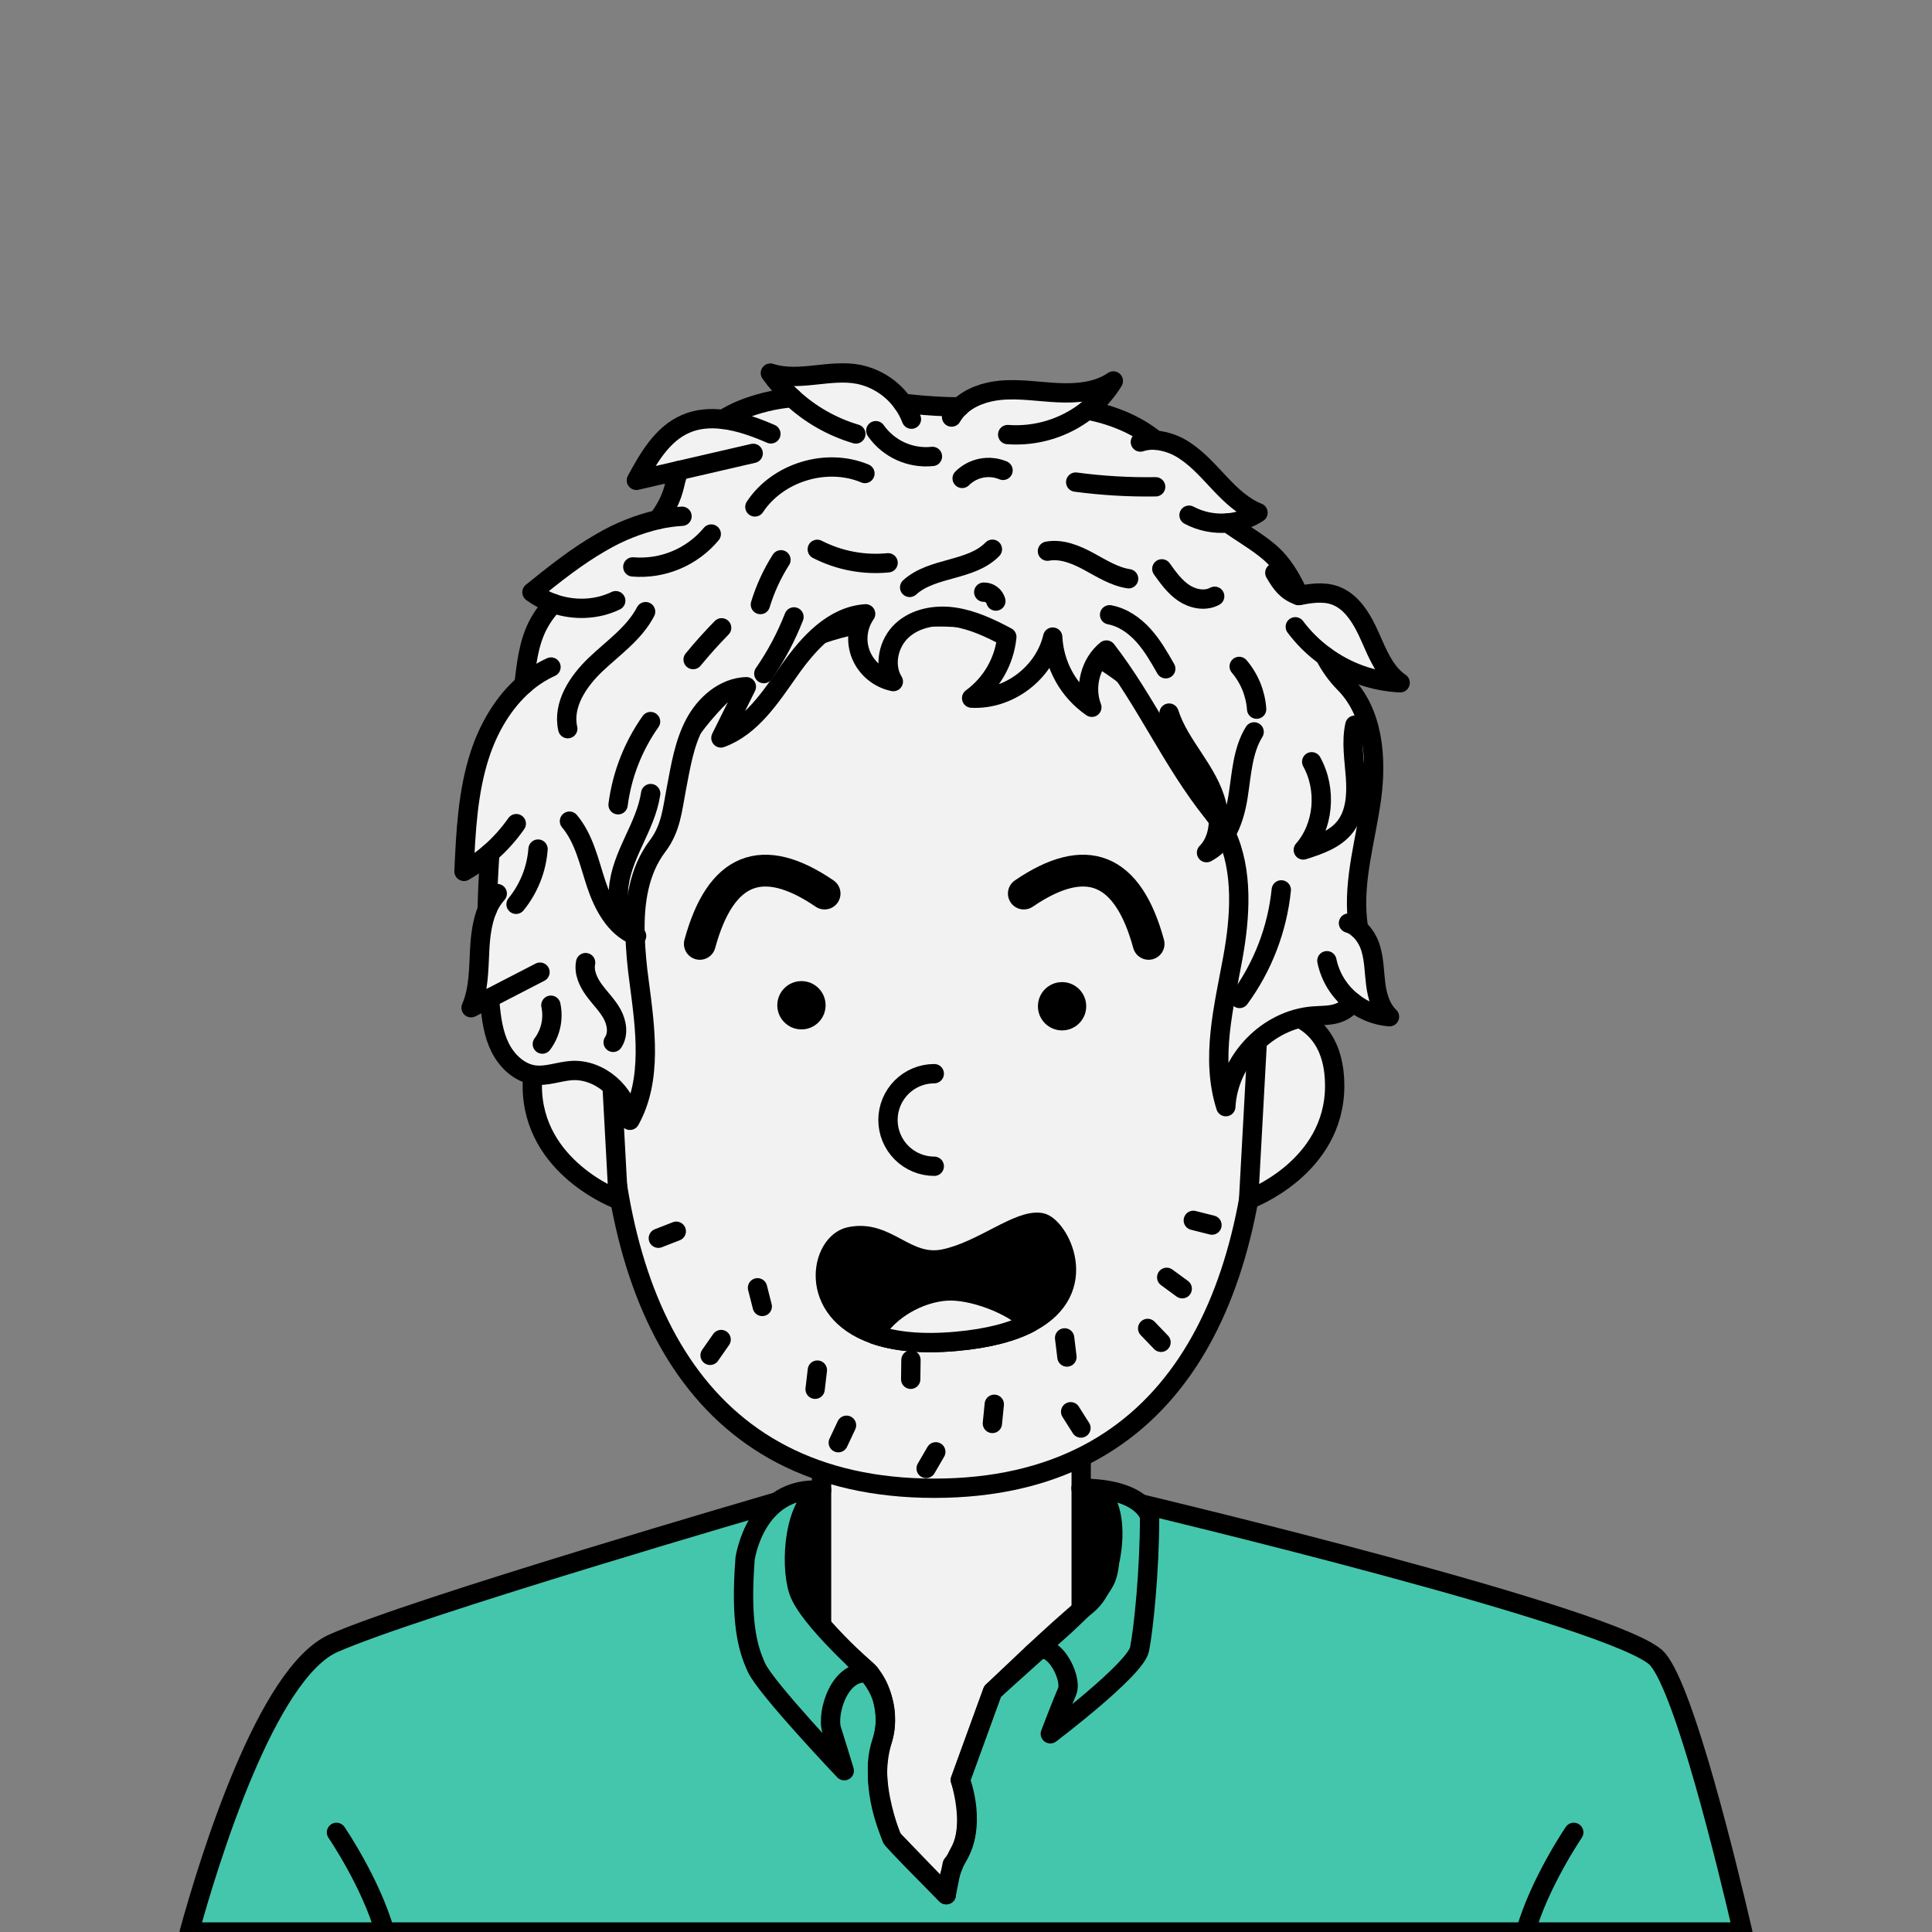 <svg width="500" height="500" viewBox="0 0 500 500" fill="none" xmlns="http://www.w3.org/2000/svg">
<rect x="0" y="0" width="500" height="500" fill="#808080" stroke="none"/>
<g clip-path="url(#clip0_427_450)">
<path d="M279.808 385.158V371.096H212.621V496.096H279.808V385.158Z" fill="#F2F2F2" stroke="black" stroke-width="5" stroke-linecap="round" stroke-linejoin="round"/>
<path d="M451.013 500H48.987C54.196 481.137 69.025 432.917 86.325 425.258C107.817 415.783 200.254 388.917 201.158 388.65L211.054 385.675L210.679 386.654C210.629 386.792 210.571 386.942 210.504 387.117C209.888 388.712 208.592 392.087 205.846 399.2C205.846 399.229 205.825 399.254 205.821 399.279C205.754 399.442 205.696 399.608 205.646 399.771C204.342 403.654 204.958 407.65 206.596 411.467C207.381 413.251 208.327 414.961 209.421 416.575C210.407 418.051 211.474 419.471 212.617 420.829C215.315 423.97 218.24 426.91 221.367 429.625C221.558 429.8 221.746 429.967 221.929 430.125C221.929 430.125 221.929 430.125 221.963 430.15L224.079 432.008C224.411 432.3 224.721 432.615 225.008 432.95V432.95C225.037 432.976 225.062 433.006 225.083 433.038C226.682 435.01 227.821 437.315 228.417 439.783C228.415 439.806 228.415 439.828 228.417 439.85C228.853 441.539 229.091 443.273 229.125 445.017C229.197 446.97 228.889 448.918 228.221 450.754C227.379 453.221 226.995 455.82 227.088 458.425V458.517C227.192 465.142 229.396 471.879 230.367 474.55C230.364 474.564 230.364 474.578 230.367 474.592C230.638 475.333 230.808 475.754 230.808 475.754L244.783 490.246L244.871 490.338L246.05 484.438C246.171 483.863 246.296 483.221 246.433 482.521C246.725 482.171 246.992 481.817 247.242 481.45C253.204 472.825 248.7 461.104 248.525 460.662L256.858 437.746L256.908 437.7L268.958 426.867L272.483 423.696C275.096 422.492 277.538 420.467 279.775 417.987C280.354 417.35 280.917 416.683 281.463 415.996C282.631 414.517 283.723 412.979 284.733 411.387C291.25 401.25 295.129 389.167 295.129 389.167C295.129 389.167 420.163 418.908 429.025 429.438C436.054 437.783 446.85 482.083 451.013 500Z" fill="#44C6AC" stroke="black" stroke-width="5" stroke-linecap="round" stroke-linejoin="round"/>
<path d="M267.213 427.962C271.996 423.175 277.725 434.117 276.163 437.758C274.6 441.4 271.821 448.7 271.821 448.7C271.821 448.7 293.871 432.033 294.913 426.825C295.954 421.617 297.517 406.508 297.517 392.45C297.517 392.45 295.85 385.158 279.763 385.158C286.108 388.283 288.838 402.554 286.146 408.7C283.454 414.846 267.213 427.962 267.213 427.962Z" fill="#44C6AC" stroke="black" stroke-width="5" stroke-linecap="round" stroke-linejoin="round"/>
<path d="M225.121 433.075C217.308 431.508 213.871 443.392 215.225 447.658C216.579 451.925 218.492 458.254 218.492 458.254C218.492 458.254 198.3 437.042 195.775 431.563C193.35 426.3 191.608 419.354 192.829 403.383C192.829 403.383 195.483 384.383 212.621 385.675C205.6 388.717 204.325 404.492 206.663 411.687C209 418.883 225.121 433.075 225.121 433.075Z" fill="#44C6AC" stroke="black" stroke-width="5" stroke-linecap="round" stroke-linejoin="round"/>
<path d="M280.071 384.117V416.988C280.071 416.988 286.738 414.117 287.042 399.904C287.346 385.692 280.071 384.117 280.071 384.117Z" fill="black"/>
<path d="M281.113 385.158C291.267 385.158 289.183 409.117 281.371 415.367C273.558 421.617 256.892 437.758 256.892 437.758L248.558 460.675C248.558 460.675 252.204 472.133 248.558 478.908C244.913 485.683 244.913 489.842 244.913 489.842" stroke="black" stroke-width="5" stroke-linecap="round" stroke-linejoin="round"/>
<path d="M220.913 429.167C223.558 432.021 231.892 438.271 228.246 450.771C224.6 463.271 230.85 475.246 230.85 475.771C230.85 476.296 244.913 490.354 244.913 490.354" stroke="black" stroke-width="5" stroke-linecap="round" stroke-linejoin="round"/>
<path d="M212.621 385.675V418.55C212.621 418.55 205.954 415.679 205.65 401.467C205.346 387.254 212.621 385.675 212.621 385.675Z" fill="black"/>
<path d="M87.083 474.217C87.083 474.217 95.975 487.225 99.604 500" stroke="black" stroke-width="5" stroke-linecap="round" stroke-linejoin="round"/>
<path d="M394.788 500C398.425 487.225 407.288 474.217 407.288 474.217" stroke="black" stroke-width="5" stroke-linecap="round" stroke-linejoin="round"/>
<path d="M326.163 274.479C326.163 335.604 303.767 385.158 241.788 385.158C179.808 385.158 157.413 335.604 157.413 274.479C157.413 213.354 177.204 159.633 241.788 159.633C306.371 159.633 326.163 213.354 326.163 274.479Z" fill="#F2F2F2" stroke="black" stroke-width="5" stroke-linecap="round" stroke-linejoin="round"/>
<path d="M325.833 261.321C325.833 261.321 345.417 259.654 345.417 280.992C345.417 302.329 323.142 310.454 323.142 310.454L325.833 261.321Z" fill="#F2F2F2" stroke="black" stroke-width="5" stroke-linecap="round" stroke-linejoin="round"/>
<path d="M157.337 261.321C157.337 261.321 137.754 259.654 137.754 280.988C137.754 302.321 160 310.454 160 310.454L157.337 261.321Z" fill="#F2F2F2" stroke="black" stroke-width="5" stroke-linecap="round" stroke-linejoin="round"/>
<path d="M207.413 266.408C210.864 266.408 213.663 263.61 213.663 260.158C213.663 256.707 210.864 253.908 207.413 253.908C203.961 253.908 201.163 256.707 201.163 260.158C201.163 263.61 203.961 266.408 207.413 266.408Z" fill="black"/>
<path d="M274.863 266.667C278.314 266.667 281.113 263.868 281.113 260.417C281.113 256.965 278.314 254.167 274.863 254.167C271.411 254.167 268.613 256.965 268.613 260.417C268.613 263.868 271.411 266.667 274.863 266.667Z" fill="black"/>
<path d="M181.113 244.271C186.482 224.563 197.246 220.222 213.404 231.25" stroke="black" stroke-width="8.23" stroke-linecap="round" stroke-linejoin="round"/>
<path d="M297.258 244.271C291.881 224.563 281.117 220.222 264.967 231.25" stroke="black" stroke-width="8.23" stroke-linecap="round" stroke-linejoin="round"/>
<path d="M241.788 277.867C238.61 277.867 235.564 279.129 233.317 281.375C231.07 283.622 229.808 286.669 229.808 289.846C229.808 293.023 231.07 296.07 233.317 298.316C235.564 300.563 238.61 301.825 241.788 301.825" stroke="black" stroke-width="5" stroke-linecap="round" stroke-linejoin="round"/>
<path d="M266.546 342.333C262.183 344.625 256.029 346.371 247.517 347.133C238.35 347.967 231.387 347.133 226.267 345.338C208.667 339.188 212.267 321.667 219.925 320.05C229.729 317.967 234.508 327.867 244.404 325.783C254.3 323.7 263.675 315.367 269.404 316.408C273.925 317.229 283.008 333.675 266.546 342.333Z" fill="black" stroke="black" stroke-width="5" stroke-linecap="round" stroke-linejoin="round"/>
<path d="M266.546 342.333C262.183 344.625 256.029 346.371 247.517 347.133C238.35 347.967 231.388 347.133 226.267 345.338C230.017 338.925 237.933 334.583 244.925 334.117C251.483 333.675 262.083 337.65 266.546 342.333Z" fill="#F2F2F2" stroke="black" stroke-width="5" stroke-linecap="round" stroke-linejoin="round"/>
<path d="M170.217 134.487C172.382 131.815 173.9 128.678 174.65 125.321C174.906 124.105 175.264 122.913 175.721 121.758L164.696 124.304C167.85 118.492 171.392 112.317 177.425 109.696C180.492 108.358 183.796 108.113 187.142 108.529C188.615 107.607 190.16 106.804 191.762 106.129C195.987 104.394 200.45 103.311 205 102.917C202.907 100.99 201.016 98.854 199.358 96.542C206.725 98.971 214.658 95.4 222.242 96.875C226.855 97.835 230.932 100.508 233.654 104.354C237.446 104.771 241.237 105.104 245.042 105.233C246.15 105.271 247.258 105.287 248.375 105.292C251.096 102.721 254.996 101.383 258.817 101.004C263.775 100.517 268.817 101.375 273.817 101.617C278.817 101.858 284.083 101.383 288.154 98.579C286.385 101.474 284.11 104.027 281.437 106.117C287.846 107.367 294.067 109.813 299.062 113.921C301.822 114.171 304.47 115.13 306.75 116.704C310.196 119 312.937 122.2 315.796 125.213C318.654 128.225 321.767 131.167 325.583 132.692C323.241 134.203 320.562 135.113 317.783 135.342C321.246 137.842 325.021 139.954 328.312 142.7C331.896 145.688 334.242 149.721 336.196 154.096C339.287 153.533 342.533 153.017 345.533 154.096C350 155.729 352.629 160.417 354.583 164.808C356.537 169.2 358.408 174.012 362.371 176.708C355.333 176.359 348.555 173.943 342.883 169.762C344.192 172.324 345.878 174.675 347.883 176.738C355.479 184.296 356.383 196.271 354.937 206.738C353.492 217.204 350.217 227.525 351.308 238.108C351.392 238.869 351.489 239.633 351.6 240.4C353.128 241.822 354.23 243.641 354.783 245.654C355.654 248.617 355.642 251.733 356.033 254.783C356.425 257.833 357.337 261.033 359.587 263.146C356.124 262.875 352.823 261.569 350.113 259.396C349.201 260.605 347.974 261.54 346.567 262.1C344.483 262.933 342.133 262.787 339.9 262.962C328.021 263.871 317.879 274.379 317.25 286.425C313.262 273.892 316.758 260.592 319.075 247.85C321 237.258 321.787 225.4 317.283 215.792C316.118 217.882 314.371 219.588 312.254 220.704C314.392 218.55 315.337 215.479 315.358 212.333C314.883 211.608 314.367 210.913 313.817 210.221C303.333 197.083 296.612 181.5 286.329 168.237C282.162 171.621 280.571 177.879 282.558 183.054C279.588 181.009 277.129 178.307 275.373 175.157C273.617 172.006 272.611 168.494 272.433 164.892C270.233 174.242 261.025 181.175 251.45 180.692C253.991 178.837 256.115 176.469 257.683 173.742C259.252 171.014 260.23 167.988 260.554 164.858C256.233 162.55 251.721 160.413 246.929 159.717C242.137 159.021 236.962 159.946 233.446 163.175C229.929 166.404 228.6 172.2 231.183 176.404C229.333 176.021 227.604 175.193 226.146 173.992C224.689 172.79 223.546 171.251 222.817 169.508C222.114 167.776 221.856 165.894 222.067 164.037C222.277 162.179 222.949 160.403 224.021 158.871C215.525 159.458 209.208 166.538 204.317 173.454C199.425 180.371 194.504 188.075 186.562 190.992C188.762 186.569 190.957 182.149 193.146 177.729C187.367 177.933 182.479 182.208 179.783 187.312C177.087 192.417 176.142 198.279 175.054 204C173.967 209.721 173.625 214.392 170.171 218.979C165.337 225.383 164.137 233.562 164.337 241.896C164.337 241.954 164.337 242.017 164.337 242.075C164.492 246.121 164.852 250.157 165.417 254.167C167.012 266.321 168.854 279.463 163.017 289.958C162.221 282.729 155.1 276.625 147.962 277.079C144.675 277.279 141.487 278.667 138.204 278.213C134.387 277.671 131.183 274.642 129.433 271.129C127.683 267.617 127.15 263.654 126.783 259.775C126.737 259.313 126.696 258.846 126.662 258.383L121.917 260.833C123.954 256.154 123.867 250.796 124.154 245.642C124.342 242.187 124.783 238.592 126.079 235.471C126.192 230.567 126.442 225.675 126.762 220.792C124.699 222.582 122.467 224.168 120.096 225.525C120.558 215.321 121.05 204.975 124.187 195.358C126.446 188.446 130.262 181.867 135.612 177.183C136.233 171.958 136.787 166.733 139.075 162.1C140.168 159.939 141.572 157.95 143.242 156.196C141.254 155.509 139.382 154.525 137.687 153.279C143.437 148.671 149.212 144.033 155.604 140.362C160.152 137.681 165.078 135.701 170.217 134.487V134.487Z" fill="#F2F2F2"/>
<path d="M317.771 135.354C321.233 137.854 325.008 139.967 328.3 142.713C331.883 145.7 334.229 149.733 336.183 154.108" stroke="black" stroke-width="5" stroke-linecap="round" stroke-linejoin="round"/>
<path d="M233.671 104.367C237.463 104.783 241.254 105.117 245.058 105.246C246.167 105.283 247.275 105.3 248.392 105.304" stroke="black" stroke-width="5" stroke-linecap="round" stroke-linejoin="round"/>
<path d="M170.217 134.487C172.382 131.815 173.9 128.678 174.65 125.321C174.906 124.105 175.264 122.913 175.721 121.758" stroke="black" stroke-width="5" stroke-linecap="round" stroke-linejoin="round"/>
<path d="M126.763 220.779C126.442 225.663 126.192 230.554 126.079 235.458" stroke="black" stroke-width="5" stroke-linecap="round" stroke-linejoin="round"/>
<path d="M342.871 169.762C344.18 172.324 345.865 174.675 347.871 176.738C355.467 184.296 356.371 196.271 354.925 206.738C353.479 217.204 350.204 227.525 351.296 238.108C351.379 238.869 351.476 239.633 351.588 240.4" stroke="black" stroke-width="5" stroke-linecap="round" stroke-linejoin="round"/>
<path d="M126.667 258.363C126.7 258.825 126.742 259.292 126.788 259.754C127.154 263.633 127.683 267.592 129.438 271.108C131.192 274.625 134.392 277.65 138.208 278.192C141.492 278.646 144.679 277.258 147.967 277.058C155.104 276.612 162.225 282.708 163.021 289.937C168.854 279.442 167.017 266.3 165.421 254.146C164.858 250.139 164.499 246.106 164.346 242.063C164.346 242.004 164.346 241.942 164.346 241.883C164.133 233.55 165.333 225.367 170.179 218.967C173.633 214.383 173.971 209.708 175.063 203.988C176.154 198.267 177.092 192.396 179.792 187.3C182.492 182.204 187.375 177.925 193.154 177.717C190.957 182.139 188.763 186.56 186.571 190.979C194.513 188.063 199.438 180.363 204.325 173.442C209.213 166.521 215.533 159.438 224.029 158.858C222.957 160.39 222.285 162.166 222.075 164.024C221.865 165.882 222.123 167.763 222.825 169.496C223.554 171.239 224.697 172.778 226.155 173.979C227.613 175.181 229.342 176.009 231.192 176.392C228.608 172.187 229.942 166.392 233.454 163.162C236.967 159.933 242.142 158.996 246.938 159.704C251.733 160.413 256.242 162.538 260.563 164.846C260.238 167.975 259.26 171.002 257.692 173.729C256.123 176.457 254 178.824 251.458 180.679C261.042 181.163 270.242 174.229 272.442 164.879C272.619 168.481 273.625 171.994 275.381 175.144C277.137 178.294 279.596 180.997 282.567 183.042C280.579 177.867 282.15 171.608 286.338 168.225C296.613 181.5 303.333 197.083 313.808 210.188C314.358 210.879 314.875 211.575 315.35 212.3" stroke="black" stroke-width="5" stroke-linecap="round" stroke-linejoin="round"/>
<path d="M317.275 215.771C321.779 225.379 320.992 237.237 319.067 247.829C316.75 260.583 313.233 273.871 317.242 286.404C317.871 274.358 328.013 263.85 339.892 262.942C342.142 262.767 344.475 262.892 346.558 262.079C347.966 261.52 349.192 260.584 350.104 259.375" stroke="black" stroke-width="5" stroke-linecap="round" stroke-linejoin="round"/>
<path d="M135.6 177.179C136.221 171.954 136.775 166.729 139.063 162.096C140.156 159.935 141.56 157.946 143.229 156.192" stroke="black" stroke-width="5" stroke-linecap="round" stroke-linejoin="round"/>
<path d="M187.142 108.529C188.615 107.607 190.16 106.804 191.763 106.129C195.987 104.394 200.45 103.311 205 102.917" stroke="black" stroke-width="5" stroke-linecap="round" stroke-linejoin="round"/>
<path d="M281.425 106.129C287.833 107.379 294.054 109.825 299.05 113.933" stroke="black" stroke-width="5" stroke-linecap="round" stroke-linejoin="round"/>
<path d="M260.788 112.467C268.215 113.009 275.575 110.747 281.417 106.129V106.129C284.089 104.039 286.364 101.486 288.133 98.592C284.063 101.396 278.796 101.867 273.796 101.629C268.796 101.392 263.771 100.529 258.796 101.017C254.975 101.396 251.075 102.733 248.354 105.304C247.534 106.073 246.832 106.959 246.271 107.933" stroke="black" stroke-width="5" stroke-linecap="round" stroke-linejoin="round"/>
<path d="M235.879 108.479C235.324 107.018 234.582 105.636 233.671 104.367C230.949 100.52 226.871 97.848 222.258 96.888C214.675 95.412 206.742 98.971 199.375 96.554C201.028 98.861 202.913 100.993 205 102.917V102.917C209.704 107.27 215.347 110.484 221.492 112.308" stroke="black" stroke-width="5" stroke-linecap="round" stroke-linejoin="round"/>
<path d="M199.504 112.287C195.575 110.579 191.329 109.042 187.142 108.537C183.808 108.121 180.475 108.367 177.425 109.704C171.392 112.325 167.842 118.5 164.696 124.313L175.721 121.767C182.11 120.283 188.51 118.804 194.921 117.329" stroke="black" stroke-width="5" stroke-linecap="round" stroke-linejoin="round"/>
<path d="M176.508 133.608C174.391 133.729 172.286 134.023 170.217 134.487C165.073 135.698 160.141 137.677 155.588 140.358C149.188 144.017 143.413 148.654 137.671 153.275C139.365 154.521 141.237 155.504 143.225 156.192C148.492 158.046 154.425 157.858 159.354 155.458" stroke="black" stroke-width="5" stroke-linecap="round" stroke-linejoin="round"/>
<path d="M142.6 172.629C140.056 173.79 137.697 175.32 135.6 177.171C130.25 181.854 126.433 188.421 124.175 195.346C121.038 204.962 120.546 215.308 120.083 225.512C122.454 224.155 124.687 222.57 126.75 220.779V220.779C129.341 218.53 131.646 215.97 133.613 213.158" stroke="black" stroke-width="5" stroke-linecap="round" stroke-linejoin="round"/>
<path d="M128.688 231.25C127.583 232.486 126.7 233.904 126.079 235.442C124.783 238.562 124.342 242.158 124.154 245.612C123.867 250.767 123.954 256.125 121.917 260.804L126.675 258.346L139.75 251.596" stroke="black" stroke-width="5" stroke-linecap="round" stroke-linejoin="round"/>
<path d="M307.721 133.333C310.804 134.966 314.297 135.662 317.771 135.338C320.549 135.109 323.228 134.199 325.571 132.688C321.754 131.163 318.638 128.225 315.783 125.208C312.929 122.192 310.183 118.996 306.737 116.7C304.457 115.126 301.809 114.167 299.05 113.917C297.723 113.821 296.39 113.983 295.125 114.396" stroke="black" stroke-width="5" stroke-linecap="round" stroke-linejoin="round"/>
<path d="M302.558 184.546C303.908 188.808 306.483 192.579 308.95 196.329C311.417 200.079 313.863 203.958 314.892 208.308C315.2 209.616 315.354 210.956 315.35 212.3V212.3C315.329 215.446 314.383 218.517 312.246 220.671C314.363 219.555 316.11 217.848 317.275 215.758C318.942 212.929 319.875 209.483 320.4 206.175C321.317 200.425 321.55 194.296 324.567 189.413" stroke="black" stroke-width="5" stroke-linecap="round" stroke-linejoin="round"/>
<path d="M147.375 212.521C151.183 217.042 152.429 223.1 154.279 228.7C156.092 234.163 159.108 239.921 164.354 242.067C164.483 242.121 164.612 242.175 164.75 242.221C164.612 242.113 164.479 242.004 164.333 241.888C161.092 239.108 159.779 234.475 160.075 230.221C160.379 225.804 162.158 221.696 163.992 217.721C165.825 213.746 167.742 209.742 168.396 205.375" stroke="black" stroke-width="5" stroke-linecap="round" stroke-linejoin="round"/>
<path d="M339.467 197.146C343.475 204.371 342.563 213.946 337.288 219.967C341.317 218.687 345.592 217.25 348.171 213.892C350.85 210.4 351.113 205.558 350.796 201.079C350.479 196.6 349.675 192.017 350.638 187.667" stroke="black" stroke-width="5" stroke-linecap="round" stroke-linejoin="round"/>
<path d="M335.221 162.212C337.378 165.097 339.957 167.641 342.871 169.758V169.758C348.543 173.939 355.321 176.355 362.358 176.704C358.396 174.008 356.525 169.204 354.571 164.804C352.617 160.404 349.988 155.725 345.521 154.108C342.521 153.025 339.271 153.542 336.183 154.108C336.137 154.113 336.091 154.121 336.046 154.133C332.892 152.912 331.658 151.183 329.925 148.237" stroke="black" stroke-width="5" stroke-linecap="round" stroke-linejoin="round"/>
<path d="M343.396 248.637C344.277 252.907 346.664 256.718 350.121 259.375C352.831 261.548 356.133 262.854 359.596 263.125C357.346 261 356.438 257.808 356.042 254.762C355.646 251.717 355.654 248.596 354.792 245.633C354.239 243.621 353.136 241.801 351.608 240.379C350.853 239.701 349.958 239.196 348.988 238.9" stroke="black" stroke-width="5" stroke-linecap="round" stroke-linejoin="round"/>
<path d="M301.942 330.575L305.958 333.521" stroke="black" stroke-width="5" stroke-miterlimit="10" stroke-linecap="round"/>
<path d="M297.013 343.796L300.471 347.388" stroke="black" stroke-width="5" stroke-miterlimit="10" stroke-linecap="round"/>
<path d="M275.521 346.25L276.125 351.196" stroke="black" stroke-width="5" stroke-miterlimit="10" stroke-linecap="round"/>
<path d="M257.321 363.425L256.829 368.383" stroke="black" stroke-width="5" stroke-miterlimit="10" stroke-linecap="round"/>
<path d="M277.083 365.362L279.75 369.571" stroke="black" stroke-width="5" stroke-miterlimit="10" stroke-linecap="round"/>
<path d="M242.183 375.729L239.683 380.033" stroke="black" stroke-width="5" stroke-miterlimit="10" stroke-linecap="round"/>
<path d="M235.754 351.954L235.688 356.954" stroke="black" stroke-width="5" stroke-miterlimit="10" stroke-linecap="round"/>
<path d="M219.075 368.858L216.95 373.367" stroke="black" stroke-width="5" stroke-miterlimit="10" stroke-linecap="round"/>
<path d="M211.533 354.583L210.95 359.533" stroke="black" stroke-width="5" stroke-miterlimit="10" stroke-linecap="round"/>
<path d="M183.771 350.758L186.625 346.675" stroke="black" stroke-width="5" stroke-miterlimit="10" stroke-linecap="round"/>
<path d="M196.046 333.279L197.271 338.108" stroke="black" stroke-width="5" stroke-miterlimit="10" stroke-linecap="round"/>
<path d="M170.379 320.454L175.021 318.646" stroke="black" stroke-width="5" stroke-miterlimit="10" stroke-linecap="round"/>
<path d="M308.825 315.833L313.658 317.05" stroke="black" stroke-width="5" stroke-miterlimit="10" stroke-linecap="round"/>
<path d="M301.696 173.071C299.975 170.05 298.237 167.004 295.908 164.425C293.579 161.846 290.571 159.738 287.158 159.104" stroke="black" stroke-width="5" stroke-linecap="round" stroke-linejoin="round"/>
<path d="M299.083 125.983C292.164 126.093 285.246 125.686 278.388 124.767" stroke="black" stroke-width="5" stroke-linecap="round" stroke-linejoin="round"/>
<path d="M249.004 123.812C250.363 122.456 252.095 121.533 253.979 121.162C255.863 120.792 257.816 120.989 259.587 121.729" stroke="black" stroke-width="5" stroke-linecap="round" stroke-linejoin="round"/>
<path d="M241.313 118.125C238.498 118.419 235.655 117.957 233.079 116.785C230.502 115.613 228.286 113.774 226.658 111.458" stroke="black" stroke-width="5" stroke-linecap="round" stroke-linejoin="round"/>
<path d="M223.846 122.542C213.925 118.375 201.288 122.208 195.363 131.192" stroke="black" stroke-width="5" stroke-linecap="round" stroke-linejoin="round"/>
<path d="M184.071 138.208C181.619 141.151 178.495 143.461 174.962 144.942C171.43 146.423 167.593 147.032 163.775 146.717" stroke="black" stroke-width="5" stroke-linecap="round" stroke-linejoin="round"/>
<path d="M167.083 158.296C164.167 163.908 158.717 167.629 154.142 171.983C149.567 176.338 145.538 182.421 146.938 188.579" stroke="black" stroke-width="5" stroke-linecap="round" stroke-linejoin="round"/>
<path d="M139.246 219.746C138.852 224.978 136.865 229.963 133.554 234.033" stroke="black" stroke-width="5" stroke-linecap="round" stroke-linejoin="round"/>
<path d="M151.558 249.125C151.058 251.65 152.25 254.212 153.771 256.283C155.292 258.354 157.179 260.175 158.417 262.433C159.654 264.692 160.117 267.625 158.683 269.758" stroke="black" stroke-width="5" stroke-linecap="round" stroke-linejoin="round"/>
<path d="M140.354 270.208C141.419 268.786 142.167 267.153 142.548 265.418C142.93 263.684 142.936 261.887 142.567 260.15" stroke="black" stroke-width="5" stroke-linecap="round" stroke-linejoin="round"/>
<path d="M159.958 208.275C160.964 200.52 163.849 193.128 168.363 186.742" stroke="black" stroke-width="5" stroke-linecap="round" stroke-linejoin="round"/>
<path d="M179.383 170.696C181.717 167.849 184.175 165.11 186.758 162.479" stroke="black" stroke-width="5" stroke-linecap="round" stroke-linejoin="round"/>
<path d="M205.483 159.658C203.462 164.835 200.841 169.758 197.675 174.325" stroke="black" stroke-width="5" stroke-linecap="round" stroke-linejoin="round"/>
<path d="M235.417 152.021C241.3 146.667 251.288 147.854 256.833 142.142" stroke="black" stroke-width="5" stroke-linecap="round" stroke-linejoin="round"/>
<path d="M257.729 155.558C257.539 154.879 257.127 154.282 256.558 153.865C255.989 153.447 255.297 153.232 254.592 153.254" stroke="black" stroke-width="5" stroke-linecap="round" stroke-linejoin="round"/>
<path d="M229.842 145.654C223.523 146.274 217.159 145.063 211.508 142.167" stroke="black" stroke-width="5" stroke-linecap="round" stroke-linejoin="round"/>
<path d="M202.113 144.875C199.821 148.477 198.029 152.374 196.788 156.458" stroke="black" stroke-width="5" stroke-linecap="round" stroke-linejoin="round"/>
<path d="M331.596 230.304C330.554 240.463 326.825 250.161 320.792 258.4" stroke="black" stroke-width="5" stroke-linecap="round" stroke-linejoin="round"/>
<path d="M320.7 172.467C323.345 175.578 324.928 179.452 325.217 183.525" stroke="black" stroke-width="5" stroke-linecap="round" stroke-linejoin="round"/>
<path d="M271.079 142.642C274.775 141.971 278.496 143.529 281.8 145.321C285.104 147.112 288.367 149.212 292.083 149.779" stroke="black" stroke-width="5" stroke-linecap="round" stroke-linejoin="round"/>
<path d="M300.683 147.221C302.317 149.521 304.017 151.875 306.354 153.446C308.692 155.017 311.883 155.662 314.362 154.312" stroke="black" stroke-width="5" stroke-linecap="round" stroke-linejoin="round"/>
</g>
<defs>
<clipPath id="clip0_427_450">
<rect width="500" height="500" fill="white"/>
</clipPath>
</defs>
</svg>

